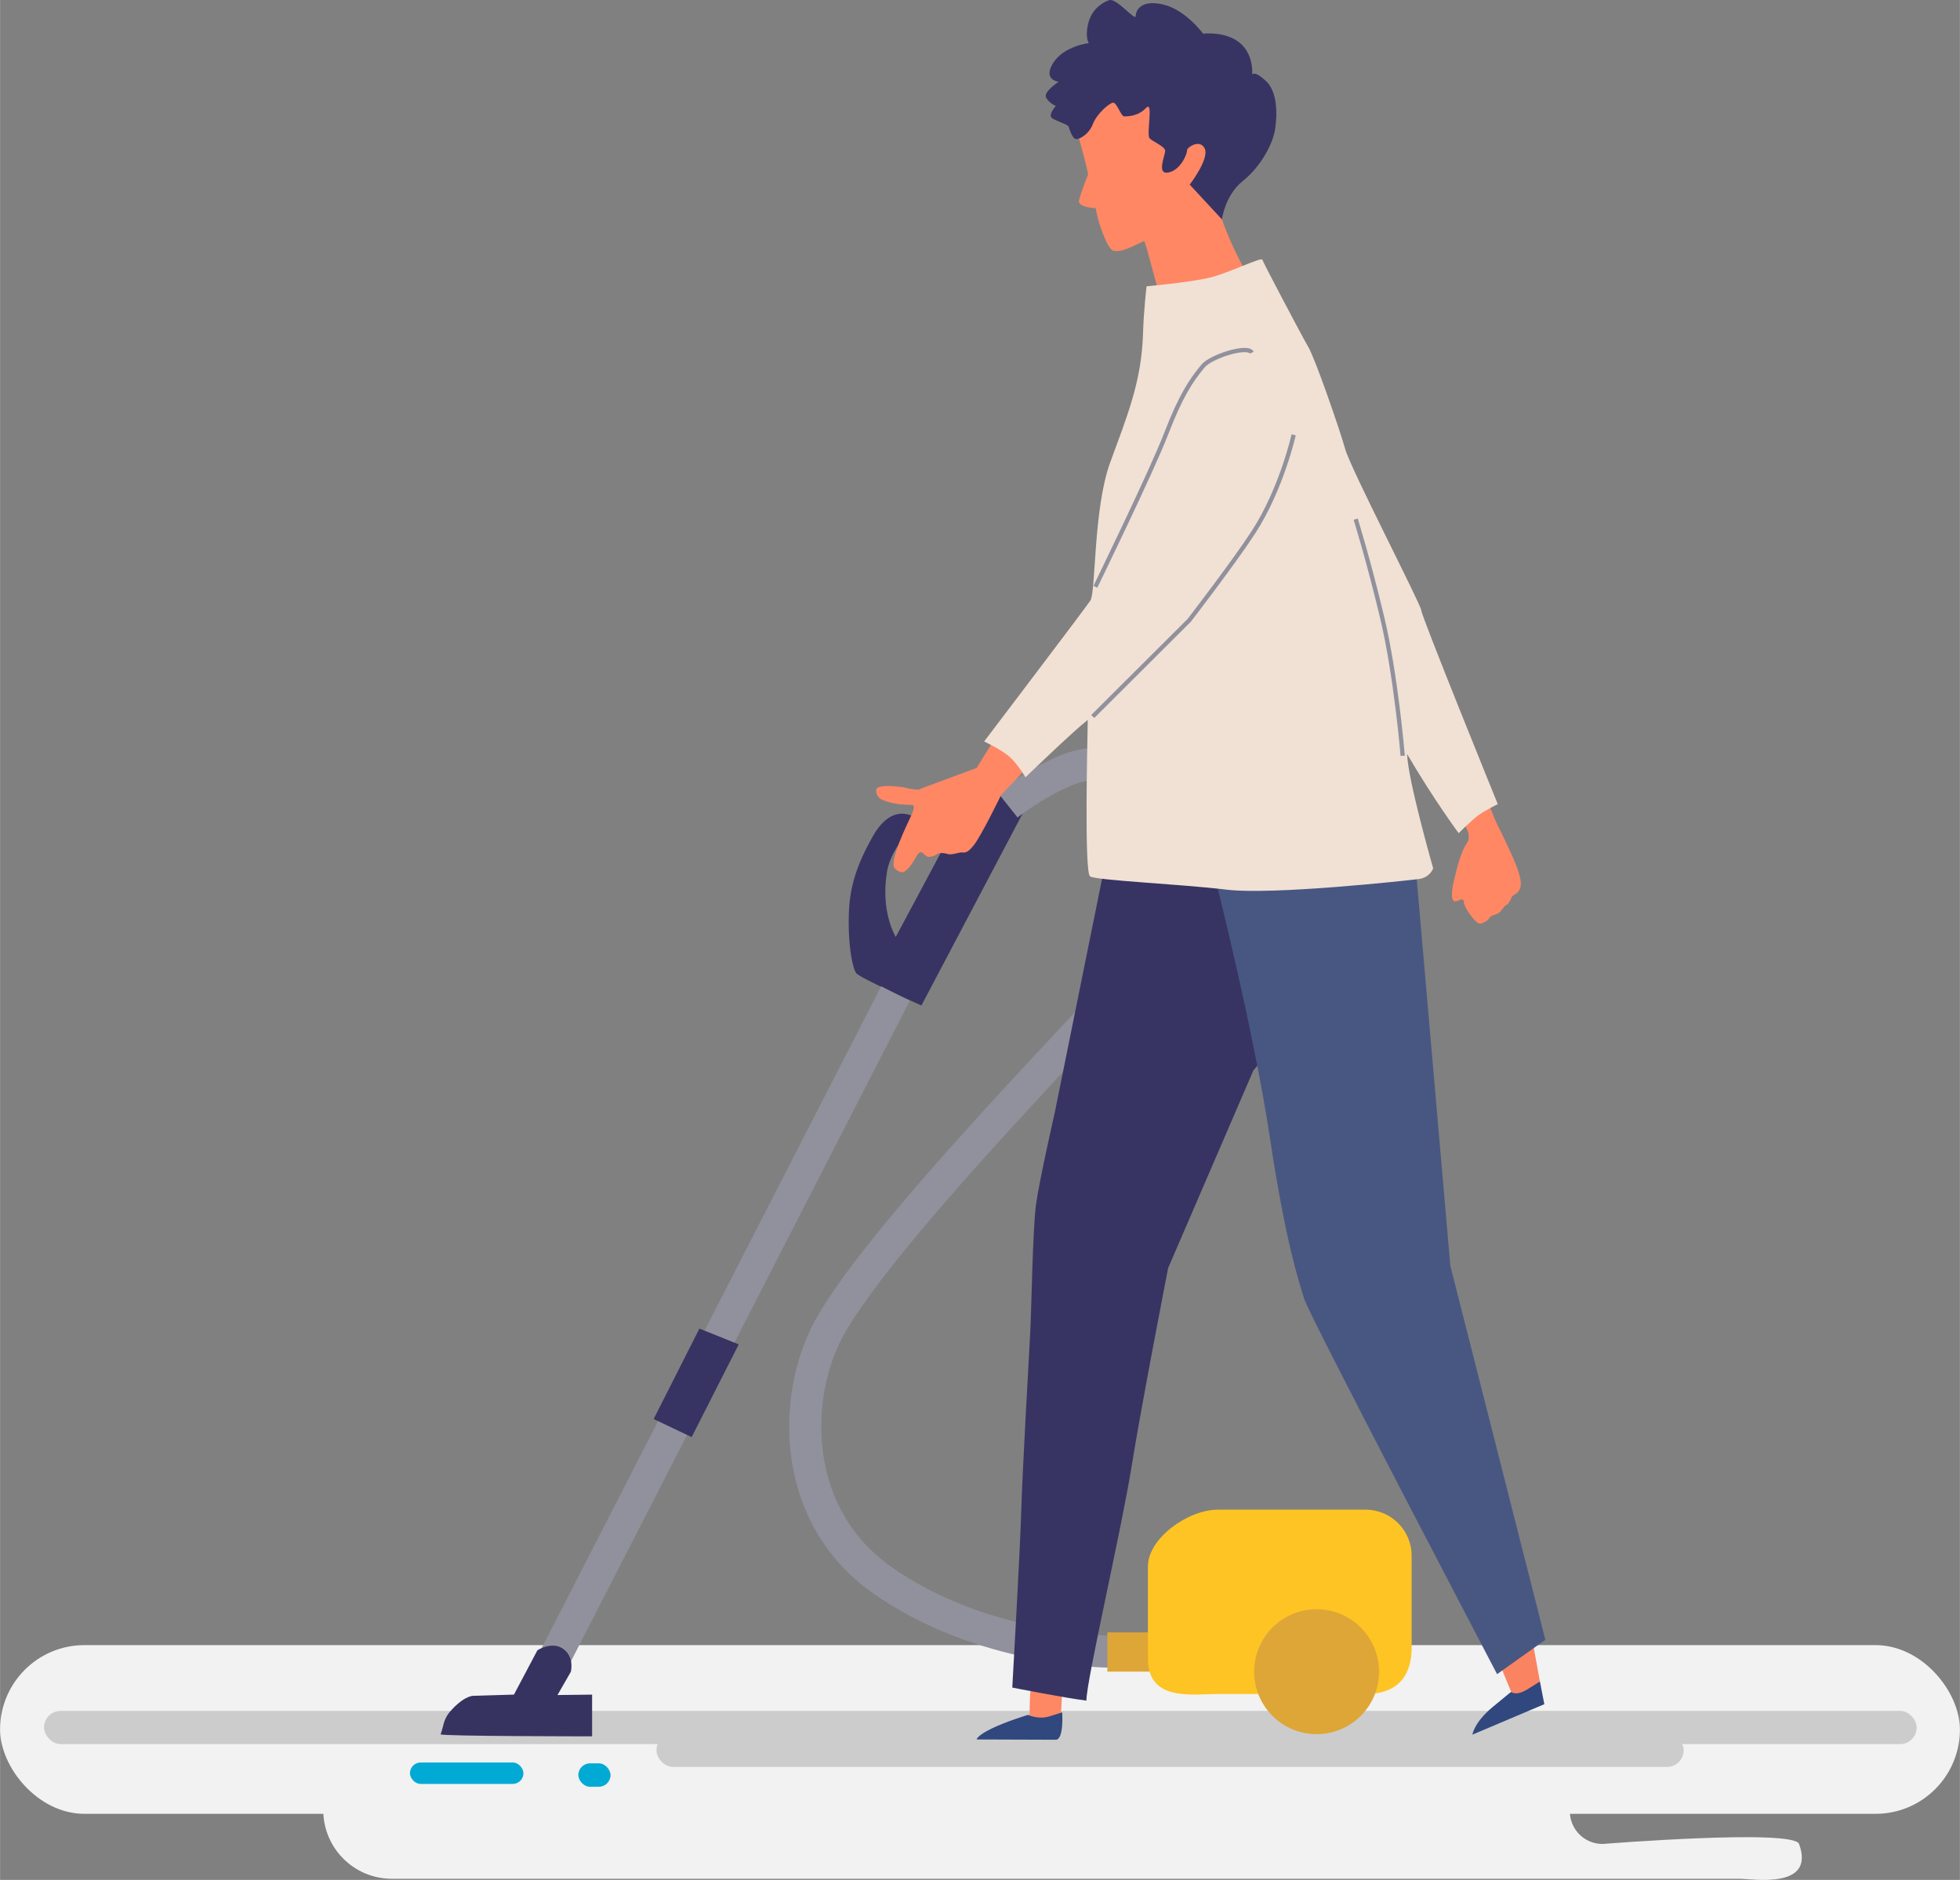 <?xml version="1.0" encoding="UTF-8" standalone="no"?>
<!-- Created with Inkscape (http://www.inkscape.org/) -->

<svg
   width="9.548in"
   height="9.158in"
   viewBox="0 0 242.507 232.618"
   version="1.1"
   id="svg21502"
   inkscape:version="1.1 (c4e8f9ed74, 2021-05-24)"
   sodipodi:docname="drawing.svg"
   xmlns:inkscape="http://www.inkscape.org/namespaces/inkscape"
   xmlns:sodipodi="http://sodipodi.sourceforge.net/DTD/sodipodi-0.dtd"
   xmlns="http://www.w3.org/2000/svg"
   xmlns:svg="http://www.w3.org/2000/svg">
  <rect x="0" y="0" width="242.507" height="232.618" fill="#808080" stroke="none"/>
  <sodipodi:namedview
     id="namedview21504"
     pagecolor="#ffffff"
     bordercolor="#666666"
     borderopacity="1.0"
     inkscape:pageshadow="2"
     inkscape:pageopacity="0.0"
     inkscape:pagecheckerboard="0"
     inkscape:document-units="mm"
     showgrid="false"
     inkscape:zoom="0.42167167"
     inkscape:cx="667.58101"
     inkscape:cy="474.30267"
     inkscape:window-width="1366"
     inkscape:window-height="712"
     inkscape:window-x="0"
     inkscape:window-y="27"
     inkscape:window-maximized="1"
     inkscape:current-layer="layer1"
     inkscape:snap-bbox="true"
     inkscape:bbox-paths="true"
     inkscape:bbox-nodes="true"
     inkscape:snap-bbox-edge-midpoints="true"
     inkscape:snap-bbox-midpoints="true"
     inkscape:object-paths="true"
     inkscape:snap-intersection-paths="true"
     inkscape:snap-global="false"
     fit-margin-top="0"
     fit-margin-left="0"
     fit-margin-right="0"
     fit-margin-bottom="0"
     units="in" />
  <defs
     id="defs21499" />
  <g
     inkscape:label="Layer 1"
     inkscape:groupmode="layer"
     id="layer1"
     transform="translate(19.84,-3.591)">
    <g
       id="g155102"
       transform="translate(-3.914,-19.244)">
      <g
         id="g155042">
        <rect
           style="fill:#f2f2f2;fill-opacity:1;stroke:none;stroke-width:5.377;stroke-linecap:square;stroke-linejoin:round;stroke-miterlimit:4;stroke-dasharray:none;stroke-opacity:1;paint-order:markers fill stroke"
           id="rect154213"
           width="242.507"
           height="20.876"
           x="-15.927"
           y="226.4"
           ry="10.438" />
        <path
           id="rect154287"
           style="fill:#f2f2f2;fill-opacity:1;stroke:none;stroke-width:4.226;stroke-linecap:square;stroke-linejoin:round;stroke-miterlimit:4;stroke-dasharray:none;stroke-opacity:1;paint-order:markers fill stroke"
           d="m 32.574,238.292 c -4.715,0 -8.511,3.796 -8.511,8.511 0,4.715 3.796,8.511 8.511,8.511 H 199.277 c 1.708,0 9.442,1.341 7.402,-4.308 -0.683,-1.89 -24.314,0 -24.314,0 -2.246,0 -4.055,-1.808 -4.055,-4.055 0,-2.246 1.808,-4.055 4.055,-4.055 h 24.474 c -1.412,-2.738 -4.259,-4.605 -7.562,-4.605 z"
           sodipodi:nodetypes="sssssssscss" />
        <rect
           style="fill:#cccccc;fill-opacity:1;stroke:none;stroke-width:2.332;stroke-linecap:square;stroke-linejoin:round;stroke-miterlimit:4;stroke-dasharray:none;stroke-opacity:1;paint-order:markers fill stroke"
           id="rect152049"
           width="231.715"
           height="4.11"
           x="-10.486"
           y="234.537"
           ry="2.055" />
        <rect
           style="fill:#cccccc;fill-opacity:1;stroke:none;stroke-width:1.727;stroke-linecap:square;stroke-linejoin:round;stroke-miterlimit:4;stroke-dasharray:none;stroke-opacity:1;paint-order:markers fill stroke"
           id="rect154087"
           width="127.105"
           height="4.11"
           x="65.293"
           y="237.36"
           ry="2.055" />
        <rect
           style="fill:#00aad4;fill-opacity:1;stroke:none;stroke-width:0.462;stroke-linecap:square;stroke-linejoin:round;stroke-miterlimit:4;stroke-dasharray:none;stroke-opacity:1;paint-order:markers fill stroke"
           id="rect154089"
           width="14.043"
           height="2.656"
           x="34.791"
           y="240.923"
           ry="1.328" />
        <rect
           style="fill:#00aad4;fill-opacity:1;stroke:none;stroke-width:0.257;stroke-linecap:square;stroke-linejoin:round;stroke-miterlimit:4;stroke-dasharray:none;stroke-opacity:1;paint-order:markers fill stroke"
           id="rect154109"
           width="3.983"
           height="2.895"
           x="55.627"
           y="241.03"
           ry="1.447" />
      </g>
      <g
         id="g155068">
        <path
           style="fill:#fa8362;fill-opacity:1;stroke:none;stroke-width:0.265px;stroke-linecap:butt;stroke-linejoin:miter;stroke-opacity:1"
           d="m 173.85,226.764 0.76,4.139 c 0,0 -0.436,1.056 -1.683,1.405 -1.247,0.349 -1.865,0.255 -1.867,0.066 l -0.002,-0.19 c 0,0 -0.876,-2.076 -1.093,-2.656 -0.216,-0.58 2.648,-2.583 3.17,-2.752 0.522,-0.169 0.715,-0.011 0.715,-0.011 z"
           id="path62432"
           sodipodi:nodetypes="ccsccsscc" />
        <path
           style="fill:#ff8764;fill-opacity:1;stroke:none;stroke-width:0.83px;stroke-linecap:butt;stroke-linejoin:miter;stroke-opacity:1"
           d="m 135.261,49.982 c -2.692,-6.524 0.539,-9.872 -2.801,-13.773 -3.34,-3.9 -10.168,-3.898 -11.406,-3.101 -1.238,0.798 -4.344,3.788 -3.357,7.288 0.987,3.5 0.998,4.034 0.998,4.034 0,0 -1.221,3.057 -1.123,3.407 0.195,0.69 2.082,0.766 2.082,0.766 0.155,1.362 1.375,5.06 2.191,5.263 1.267,0.315 3.606,-1.286 3.804,-1.159 0.199,0.127 1.66,6.052 1.749,6.093 0.088,0.04 10.858,-2.282 10.858,-2.282 -1.193,-2.136 -2.204,-4.312 -2.994,-6.537"
           id="path5317"
           sodipodi:nodetypes="cssscscssscc" />
        <path
           style="fill:#373463;fill-opacity:1;stroke:none;stroke-width:0.83px;stroke-linecap:butt;stroke-linejoin:miter;stroke-opacity:1"
           d="m 131.28,45.681 3.981,4.301 c 0,0 0.383,-2.996 2.578,-4.744 2.194,-1.747 3.722,-4.551 4.002,-6.407 0.281,-1.856 0.317,-4.659 -1.17,-6.012 -1.487,-1.354 -1.669,-0.731 -1.669,-0.731 0,0 0.264,-2.448 -1.519,-3.941 -1.782,-1.493 -4.549,-1.14 -4.549,-1.14 0,0 -2.146,-2.951 -4.912,-3.608 -2.766,-0.657 -3.413,0.707 -3.426,1.417 -0.014,0.71 -2.365,-2.252 -3.274,-1.96 -0.909,0.291 -2.193,1.159 -2.61,2.91 -0.417,1.751 0.081,2.404 0.081,2.404 0,0 -3.099,0.351 -4.417,2.464 -1.318,2.113 0.683,2.323 0.683,2.323 0,0 -1.985,1.273 -1.536,1.996 0.449,0.723 1.188,0.987 1.188,0.987 0,0 -1.021,1.146 -0.466,1.518 0.555,0.373 1.966,0.79 2.044,1.039 0.079,0.249 0.467,1.565 0.956,1.552 0.489,-0.013 1.579,-0.634 2.056,-1.882 0.477,-1.249 2.059,-2.621 2.509,-2.628 0.45,-0.006 0.968,1.704 1.361,1.697 0.393,-0.006 1.709,0.016 2.691,-1.034 0.982,-1.05 0.013,3.321 0.457,3.756 0.445,0.435 1.906,0.999 1.921,1.535 0.014,0.537 -1.123,2.993 0.409,2.686 1.532,-0.306 2.321,-2.335 2.292,-2.722 -0.029,-0.387 1.637,-1.498 2.201,-0.214 0.564,1.284 -1.864,4.436 -1.864,4.436 z"
           id="path1325"
           sodipodi:nodetypes="ccssscscscsscscscssssscsscscscc" />
        <path
           style="fill:#373463;fill-opacity:1;stroke:none;stroke-width:0.265px;stroke-linecap:butt;stroke-linejoin:miter;stroke-opacity:1"
           d="m 98.076,147.258 13.487,-25.58 -5.777,-3.26 -10.881,20.349 c 0,0 -1.917,-3.049 -1.087,-8.051 0.571,-3.439 4.045,-6.354 4.045,-6.354 0,0 -3.046,-2.826 -5.747,1.872 -2.701,4.698 -3.035,7.659 -3.037,10.761 -0.002,3.102 0.483,5.696 0.946,6.277 0.463,0.581 8.051,3.984 8.051,3.984 z"
           id="path85328"
           sodipodi:nodetypes="ccccscscsc" />
        <path
           style="fill:#ff8764;fill-opacity:1;stroke:none;stroke-width:0.265px;stroke-linecap:butt;stroke-linejoin:miter;stroke-opacity:1"
           d="m 168.238,122.232 c 0,0 0.883,2.238 1.14,2.742 0.256,0.503 0.38,0.685 1.464,3.021 1.083,2.337 1.6,3.849 1.345,4.682 -0.255,0.833 -0.879,0.791 -1.071,1.18 -0.192,0.389 -0.367,0.86 -0.659,0.963 -0.292,0.103 -0.456,0.586 -0.859,0.905 -0.403,0.319 -0.767,0.326 -1.005,0.456 -0.237,0.13 -0.316,0.524 -0.731,0.697 -0.415,0.173 -0.63,0.436 -1.093,0.038 -0.462,-0.398 -1.493,-1.708 -1.581,-2.467 -0.088,-0.76 -0.676,0.057 -1.177,-0.103 -0.502,-0.16 -0.229,-1.847 -0.039,-2.545 0.189,-0.699 0.741,-3.455 1.581,-4.595 0.839,-1.14 -0.662,-2.881 -0.662,-2.881 z"
           id="path26543"
           sodipodi:nodetypes="csssssscsssssscc" />
        <path
           style="fill:#fe8864;fill-opacity:1;stroke:none;stroke-width:0.265px;stroke-linecap:butt;stroke-linejoin:miter;stroke-opacity:1"
           d="m 111.571,232.087 c 0,0 -0.072,0.577 -0.093,1.797 -0.022,1.22 -0.025,1.219 -0.025,1.219 0,0 0.545,0.597 1.569,0.508 1.024,-0.089 2.334,-0.851 2.334,-0.851 l 0.109,-1.965 c 0,0 0.083,-0.2 -0.992,-0.426 -1.075,-0.226 -2.05,-0.556 -2.475,-0.419 -0.425,0.137 -0.427,0.137 -0.427,0.137 z"
           id="path45244" />
        <path
           style="fill:none;stroke:#91919d;stroke-width:3.969;stroke-linecap:butt;stroke-linejoin:miter;stroke-miterlimit:4;stroke-dasharray:none;stroke-opacity:1"
           d="m 121.259,227.202 c 0,0 -15.73,-0.115 -28.114,-8.906 -10.956,-7.777 -11.004,-21.64 -7.037,-30.023 5.326,-11.256 34.002,-40.102 41.259,-48.403 10.028,-11.472 -0.439,-26.392 -11.576,-21.632 -3.84,1.641 -7.052,4.195 -7.052,4.195"
           id="path74303"
           sodipodi:nodetypes="cssssc" />
        <rect
           style="fill:#dea637;fill-opacity:1;stroke:none;stroke-width:0.265;stroke-linecap:square;stroke-linejoin:round;paint-order:markers fill stroke"
           id="rect74188"
           width="5.225"
           height="4.856"
           x="121.087"
           y="224.825" />
        <path
           style="fill:#ff8764;fill-opacity:1;stroke:none;stroke-width:0.265px;stroke-linecap:butt;stroke-linejoin:miter;stroke-opacity:1"
           d="m 107.034,114.443 -2.126,3.416 -6.924,2.572 c 0,0 -0.022,0.349 -2.155,-0.187 -1.593,-0.2 -2.512,-0.22 -3.196,0.063 -0.279,0.115 -0.218,1.064 0.483,1.434 0.701,0.369 1.948,0.667 3.549,0.69 1.064,-0.098 0.196,1.048 -0.96,3.758 -1.167,2.735 -1.143,3.61 -1.025,3.929 0.118,0.319 0.759,0.688 1.066,0.642 0.307,-0.046 0.846,-0.396 1.649,-1.847 0.803,-1.451 0.913,0.083 1.739,-0.053 0.982,-0.161 0.716,-0.456 1.362,-0.47 0.312,-0.007 0.609,0.048 0.938,0.137 0.33,0.09 0.844,-0.086 1.391,-0.192 0.548,-0.106 0.767,0.311 1.733,-0.912 0.965,-1.222 3.39,-6.233 3.39,-6.233 l 2.942,-3.078 z"
           id="path21789"
           sodipodi:nodetypes="ccccsscsssssszssccc" />
        <g
           id="g40473"
           transform="translate(-113.561,2.014)">
          <path
             style="fill:#373463;fill-opacity:1;stroke:none;stroke-width:0.265px;stroke-linecap:butt;stroke-linejoin:miter;stroke-opacity:1"
             d="m 252.715,153.275 -10.548,24.455 c 0,0 -3.271,16.752 -4.536,24.64 -1.266,7.888 -5.623,26.611 -5.575,28.884 -2.725,-0.34 -9.173,-1.615 -9.173,-1.615 0,0 0.98,-17.196 1.11,-21.835 0.129,-4.639 0.935,-18.941 1.106,-22.032 0.171,-3.091 0.303,-12.87 0.721,-15.909 0.418,-3.039 2.293,-11.246 2.293,-11.246 l 5.897,-29.15 38.964,-0.266 z"
             id="path37759"
             sodipodi:nodetypes="ccsccssscccc" />
          <path
             style="fill:#485782;fill-opacity:1;stroke:none;stroke-width:0.265px;stroke-linecap:butt;stroke-linejoin:miter;stroke-opacity:1"
             d="m 288.844,223.731 -5.973,4.248 c 0,0 -23.25,-44.361 -23.874,-46.453 -0.625,-2.092 -2.253,-6.737 -4.251,-20.001 -1.998,-13.264 -6.819,-32.323 -6.819,-32.323 l 24.97,0.059 4.191,48.198 z"
             id="path34351"
             sodipodi:nodetypes="ccsscccc" />
        </g>
        <path
           style="fill:#f1e1d4;fill-opacity:1;stroke:none;stroke-width:0.83px;stroke-linecap:butt;stroke-linejoin:miter;stroke-opacity:1"
           d="m 125.934,58.26 c 0,0 5.269,-0.463 7.833,-1.072 2.225,-0.528 6.385,-2.574 6.49,-2.223 0.106,0.351 4.871,9.4 5.715,10.846 0.844,1.446 3.858,10.143 4.552,12.614 0.693,2.471 9.377,19.215 9.414,19.965 0.036,0.749 9.456,23.949 9.456,23.949 0,0 -1.63,0.8 -2.436,1.398 -0.806,0.598 -2.402,2.191 -2.402,2.191 0,0 -3.013,-4.038 -6.379,-9.789 0.081,3.18 3.224,14.139 3.224,14.139 0,0 -0.371,1.158 -1.817,1.334 -1.447,0.176 -17.998,2.002 -23.773,1.304 -5.775,-0.698 -16.14,-1.135 -16.867,-1.642 -0.727,-0.506 -0.324,-16.515 -0.283,-19.363 -1.91,1.497 -7.704,7.103 -7.704,7.103 0,0 -0.923,-1.547 -1.854,-2.432 -0.931,-0.885 -3.261,-2.002 -3.261,-2.002 0,0 12.455,-16.404 13.144,-17.431 0.689,-1.027 0.356,-11.347 2.443,-17.067 2.087,-5.72 3.894,-10.001 4.069,-15.969 0.082,-2.796 0.44,-5.853 0.44,-5.853 z"
           id="path12879"
           sodipodi:nodetypes="csssssczcccsssccscsssc" />
        <path
           style="fill:#30487e;fill-opacity:1;stroke:none;stroke-width:0.267px;stroke-linecap:butt;stroke-linejoin:miter;stroke-opacity:1"
           d="m 114.711,238.109 -9.795,-0.035 c 0,0 -0.009,-0.438 1.81,-1.331 1.819,-0.893 4.55,-1.715 4.55,-1.715 0,0 1.263,0.631 2.677,0.178 1.414,-0.454 1.544,-0.489 1.544,-0.489 0,0 0.235,3.368 -0.787,3.392 z"
           id="path40527" />
        <path
           style="fill:#30487e;fill-opacity:1;stroke:none;stroke-width:0.265px;stroke-linecap:butt;stroke-linejoin:miter;stroke-opacity:1"
           d="m 175.156,233.71 -8.9,3.768 c 0,0 0.192,-1.489 2.481,-3.397 2.289,-1.908 2.32,-1.896 2.32,-1.896 0,0 0.534,0.594 2.039,-0.335 1.505,-0.929 1.514,-0.946 1.514,-0.946 z"
           id="path48830" />
        <path
           style="color:#000000;fill:#fec424;fill-opacity:1;stroke-width:0.265;stroke-linecap:square;stroke-linejoin:round;-inkscape-stroke:none;paint-order:markers fill stroke"
           d="m 134.756,209.64 h 18.272 c 3.164,0 5.71,2.547 5.71,5.71 v 11.39 c 0,3.164 -1.469,5.71 -5.71,5.71 h -18.272 c -3.164,0 -8.652,0.98 -8.652,-4.387 v -11.39 c 0,-3.494 4.967,-7.034 8.652,-7.034 z"
           id="rect64888"
           sodipodi:nodetypes="sssssssss" />
        <circle
           style="fill:#dea637;fill-opacity:1;stroke:none;stroke-width:0.267;stroke-linecap:square;stroke-linejoin:round;paint-order:markers fill stroke"
           id="path68288"
           cx="146.977"
           cy="229.688"
           r="7.728" />
        <path
           style="fill:#91919d;fill-opacity:1;stroke:#91919d;stroke-width:3.969;stroke-linecap:butt;stroke-linejoin:miter;stroke-miterlimit:4;stroke-dasharray:none;stroke-opacity:1"
           d="M 94.861,145.783 52.601,228.176"
           id="path99753"
           sodipodi:nodetypes="cc" />
        <path
           style="fill:#363361;fill-opacity:1;stroke:none;stroke-width:0.265px;stroke-linecap:butt;stroke-linejoin:miter;stroke-opacity:1"
           d="m 57.33,237.685 v -5.16 l -4.284,0.052 1.65,-2.868 c 0,0 0.496,-1.813 -0.945,-2.845 -1.384,-0.992 -3.185,0.17 -3.185,0.17 l -2.907,5.489 -4.924,0.148 c 0,0 -0.975,-0.142 -2.633,1.566 -1.249,1.287 -1.048,1.926 -1.514,3.199 -0.072,0.248 18.743,0.25 18.743,0.25 z"
           id="path94272"
           sodipodi:nodetypes="ccccscccscc" />
        <path
           style="fill:#373463;fill-opacity:1;stroke:none;stroke-width:0.265px;stroke-linecap:butt;stroke-linejoin:miter;stroke-opacity:1"
           d="m 69.649,200.661 -4.702,-2.238 5.66,-11.189 4.867,1.953 z"
           id="path91901" />
        <path
           style="fill:none;fill-opacity:1;stroke:#91919d;stroke-width:0.529;stroke-linecap:butt;stroke-linejoin:miter;stroke-miterlimit:4;stroke-dasharray:none;stroke-opacity:1"
           d="m 157.631,116.355 c 0,0 -0.806,-9.845 -2.541,-17.113 -1.735,-7.268 -3.278,-12.165 -3.278,-12.165"
           id="path111712"
           sodipodi:nodetypes="czc" />
        <g
           id="g139262"
           transform="translate(142.223,2.148)">
          <path
             style="fill:none;stroke:#91919d;stroke-width:0.529;stroke-linecap:butt;stroke-linejoin:miter;stroke-miterlimit:4;stroke-dasharray:none;stroke-opacity:1"
             d="m -22.944,109.344 11.939,-11.901 c 0,0 5.584,-7.247 7.967,-10.933 C 0.437,81.138 1.915,74.494 1.915,74.494"
             id="path133565"
             sodipodi:nodetypes="ccsc" />
          <path
             style="fill:none;stroke:#91919d;stroke-width:0.529;stroke-linecap:butt;stroke-linejoin:miter;stroke-miterlimit:4;stroke-dasharray:none;stroke-opacity:1"
             d="m -22.62,93.297 c 0,0 6.96,-14.267 8.754,-18.929 1.795,-4.662 3.099,-6.639 4.582,-8.405 0.987,-1.175 5.559,-2.629 6.015,-1.632"
             id="path133567"
             sodipodi:nodetypes="cssc" />
        </g>
      </g>
    </g>
  </g>
</svg>
